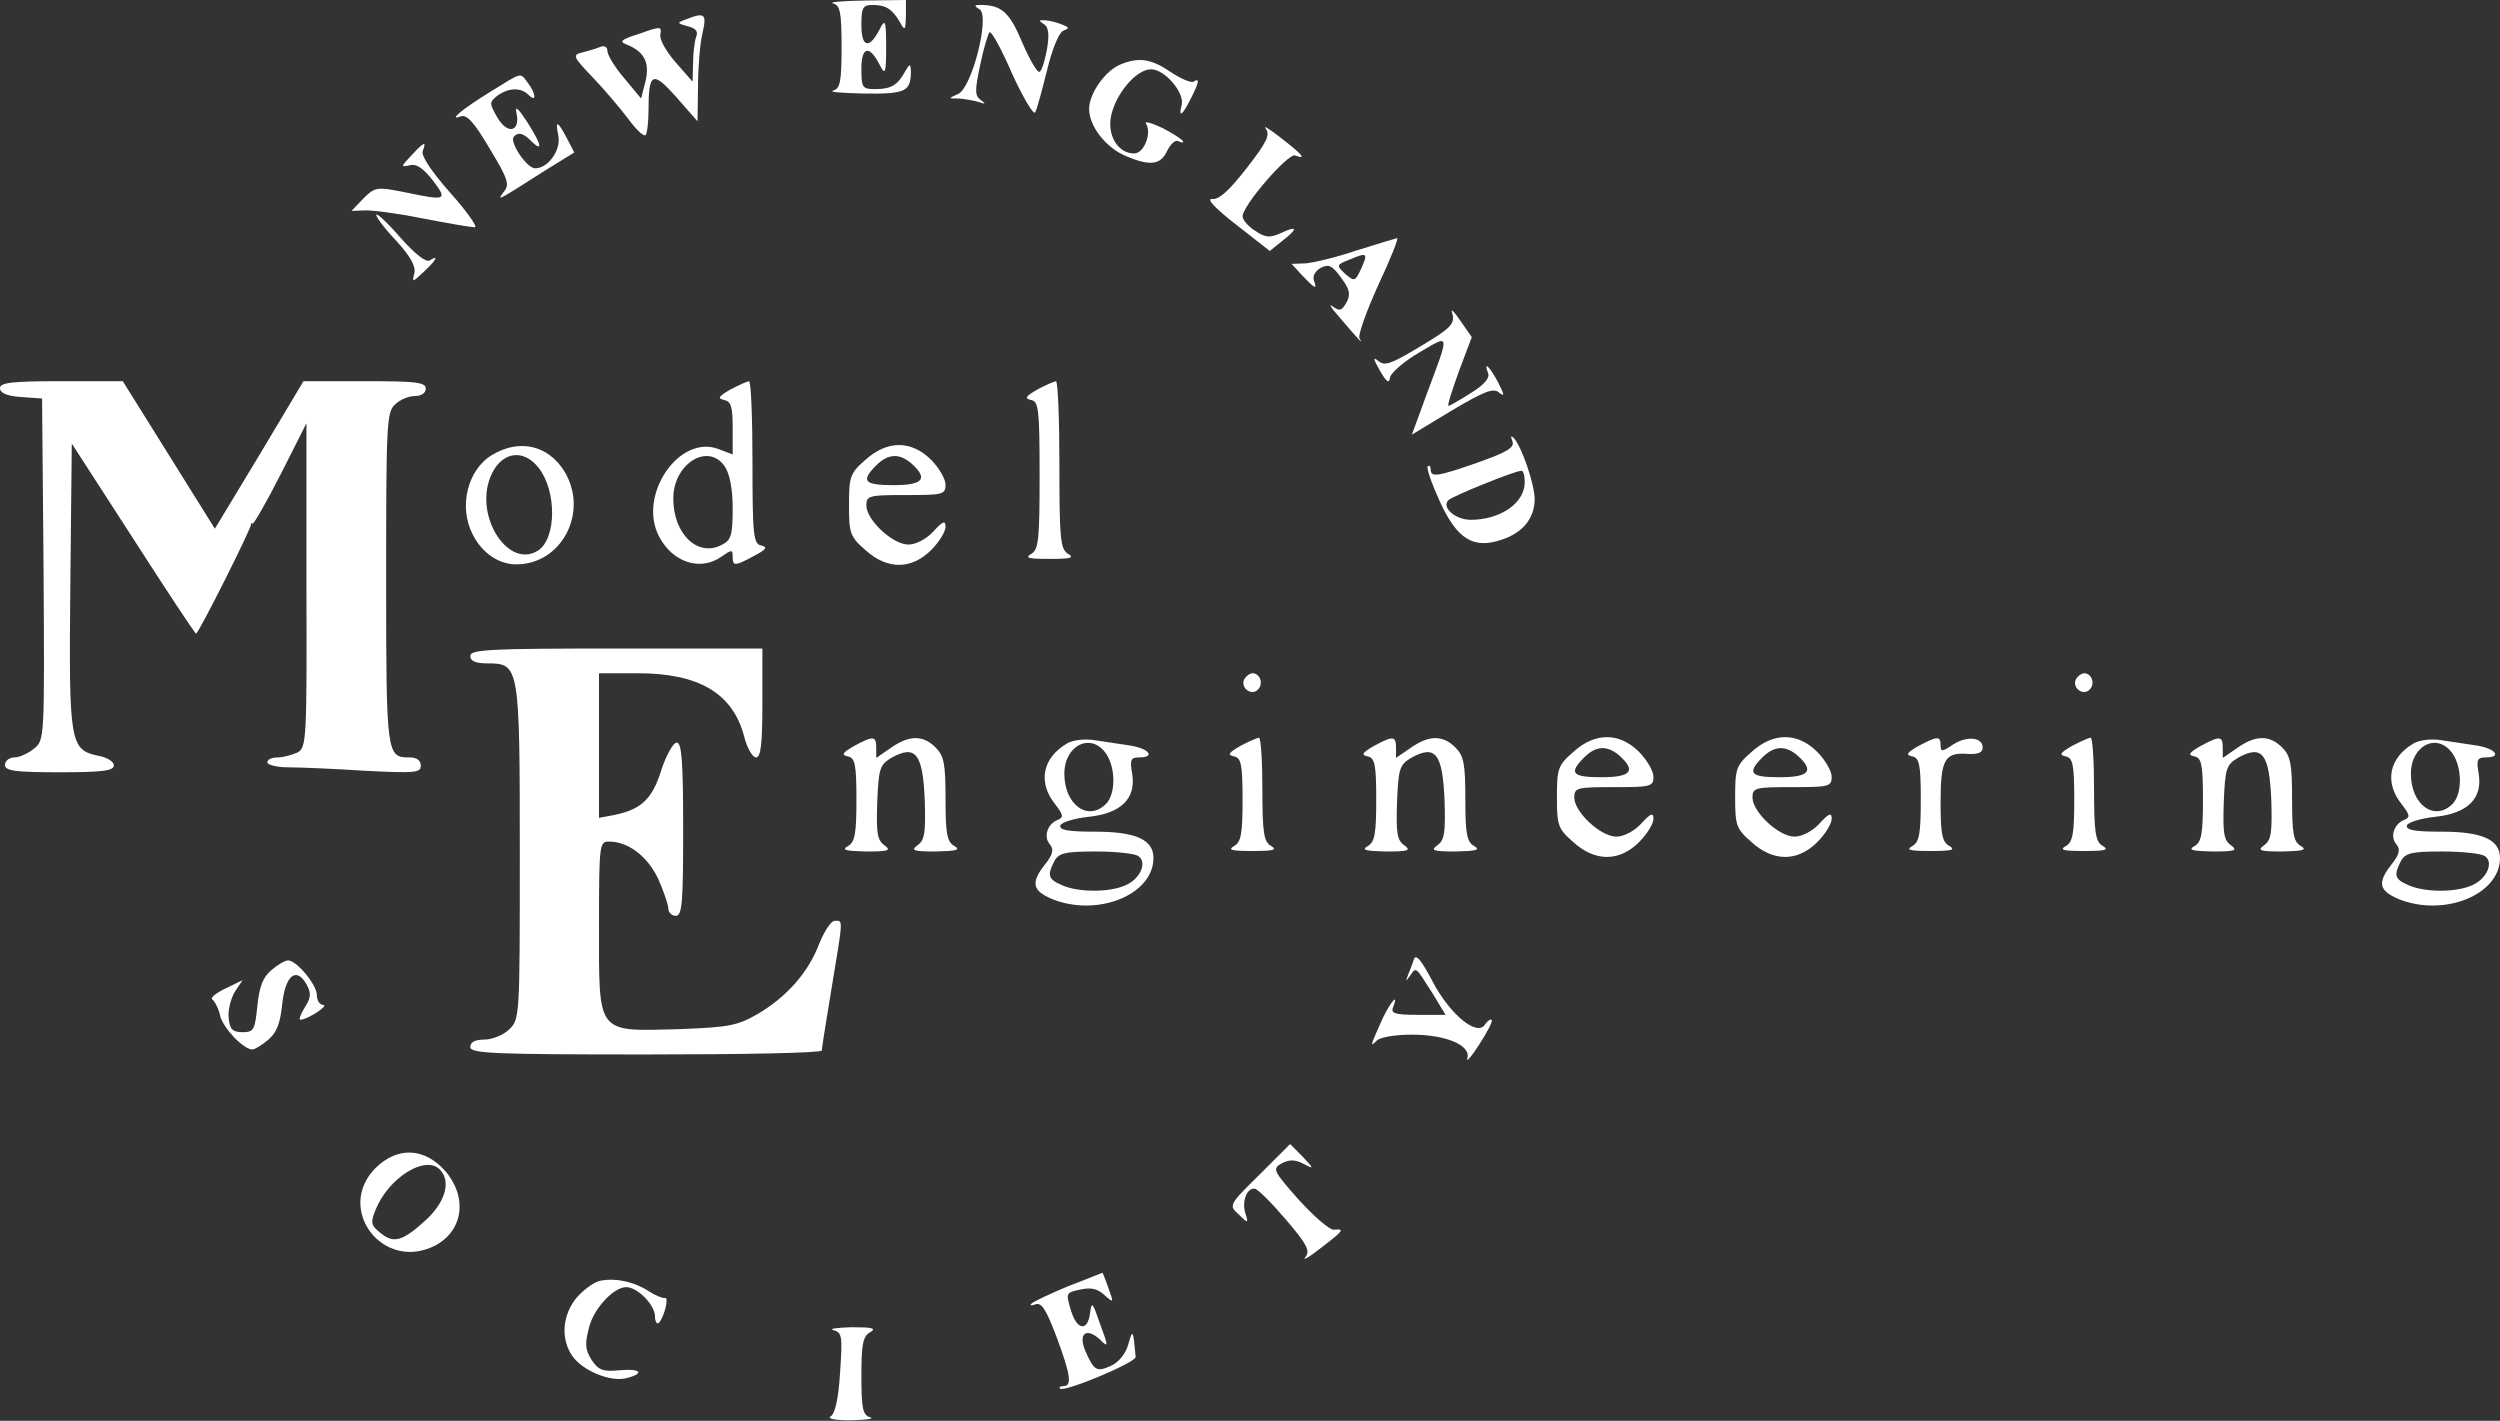 <?xml version="1.0" standalone="no"?>
<!DOCTYPE svg PUBLIC "-//W3C//DTD SVG 20010904//EN"
 "http://www.w3.org/TR/2001/REC-SVG-20010904/DTD/svg10.dtd">
<svg version="1.0" xmlns="http://www.w3.org/2000/svg"
 width="505pt" height="287pt" viewBox="0 0 505 287"
 preserveAspectRatio="xMidYMid meet">

<rect x="0" y="0" width="505" height="287" fill="#333333" stroke="none"/>

<g transform="translate(0,287) scale(0.1,-0.1)"
fill="#FFFFFF" stroke="none">
<path d="M1683 2863 c14 -4 17 -17 17 -88 0 -71 -3 -84 -17 -88 -10 -3 19 -5
63 -6 85 -1 94 4 94 47 -1 14 -3 13 -12 -3 -15 -27 -28 -35 -60 -35 -26 0 -28
3 -28 41 0 45 16 49 37 8 11 -22 13 -18 13 36 0 54 -2 58 -13 36 -21 -41 -37
-37 -37 8 0 36 3 41 23 41 27 0 40 -9 55 -35 10 -18 11 -17 12 13 l0 32 -82
-1 c-46 -1 -75 -3 -65 -6z"/>
<path d="M1979 2851 c21 -14 -16 -160 -44 -171 -20 -9 -20 -9 2 -9 12 -1 30
-4 40 -7 14 -5 15 -4 4 4 -12 9 -12 19 -1 71 7 34 16 63 19 66 4 2 25 -36 46
-85 22 -48 43 -83 46 -77 4 7 14 45 24 85 11 45 24 76 33 80 13 5 12 7 -4 13
-10 4 -26 8 -34 8 -12 1 -12 -1 -1 -8 9 -6 11 -20 6 -50 -4 -22 -10 -43 -15
-46 -4 -3 -20 24 -35 59 -26 62 -42 76 -85 76 -12 0 -13 -2 -1 -9z"/>
<path d="M1386 2831 c-19 -7 -19 -8 3 -14 17 -4 22 -11 17 -22 -3 -9 -6 -33
-6 -53 l-1 -37 -35 40 c-19 22 -33 47 -30 56 3 16 0 16 -42 1 -38 -12 -42 -16
-26 -22 35 -14 47 -36 38 -74 l-9 -35 -34 41 c-19 22 -34 47 -34 55 0 8 -6 12
-15 8 -7 -3 -24 -8 -36 -11 -20 -5 -19 -8 21 -50 24 -25 56 -63 72 -84 16 -22
31 -36 35 -33 3 3 6 25 6 49 0 78 8 82 56 28 l43 -49 1 70 c0 39 4 87 9 108 9
39 5 43 -33 28z"/>
<path d="M2264 2740 c-31 -12 -64 -59 -64 -90 0 -35 34 -79 76 -96 48 -20 69
-17 82 12 7 14 17 22 22 19 6 -3 10 -4 10 -1 0 3 -18 15 -41 27 -23 11 -38 15
-34 9 12 -19 -4 -60 -24 -60 -32 0 -54 35 -47 74 9 46 51 96 81 96 28 0 68
-47 62 -72 -7 -27 1 -22 18 12 17 33 19 44 6 35 -5 -3 -26 6 -47 20 -38 26
-64 30 -100 15z"/>
<path d="M991 2685 c-58 -36 -87 -60 -60 -50 12 4 27 -12 58 -65 37 -61 41
-73 29 -87 -15 -20 -15 -20 79 40 l63 39 -15 29 c-19 36 -24 37 -17 4 5 -29
-21 -65 -47 -65 -17 0 -53 54 -43 64 9 10 20 7 36 -10 24 -23 19 -4 -10 41
-17 26 -24 32 -21 18 9 -39 -17 -46 -38 -11 -17 30 -17 31 0 45 23 16 47 17
63 1 16 -16 15 3 -2 25 -16 21 -10 22 -75 -18z"/>
<path d="M2557 2610 c9 -13 2 -27 -39 -80 -36 -46 -56 -64 -70 -62 -12 1 8
-20 48 -51 l69 -54 26 21 c32 25 30 31 -4 15 -22 -10 -31 -9 -52 5 -14 9 -25
22 -25 29 0 22 92 128 106 123 24 -9 16 1 -28 35 -24 19 -38 27 -31 19z"/>
<path d="M831 2556 c-21 -22 -22 -24 -4 -20 14 4 27 -5 47 -30 31 -41 28 -42
-58 -24 -55 11 -59 10 -82 -13 l-24 -25 26 1 c14 1 67 -6 117 -16 51 -10 98
-18 106 -18 7 -1 -15 31 -49 69 -39 44 -60 76 -56 85 8 21 3 19 -23 -9z"/>
<path d="M760 2436 c0 -5 18 -29 41 -53 29 -32 39 -51 36 -65 -5 -19 -4 -19
19 3 26 24 31 35 12 23 -7 -5 -30 13 -60 47 -26 30 -48 50 -48 45z"/>
<path d="M2740 2364 c-41 -14 -88 -25 -103 -26 l-28 -1 22 -24 c26 -27 30 -29
23 -9 -3 8 3 19 14 25 16 8 23 5 41 -20 17 -23 20 -33 11 -50 -10 -17 -14 -18
-28 -8 -9 7 -4 -2 13 -21 45 -53 49 -56 41 -43 -3 6 14 54 38 107 25 53 42 96
38 95 -4 -1 -41 -12 -82 -25z m9 -38 c-12 -25 -13 -25 -32 -9 -18 17 -18 18
10 29 35 15 37 13 22 -20z"/>
<path d="M2933 2239 c7 -23 0 -31 -71 -73 -52 -31 -65 -36 -78 -25 -11 9 -10
4 3 -19 14 -24 19 -28 21 -14 2 9 28 32 59 50 63 37 62 42 15 -84 l-30 -82 81
49 c66 39 84 46 95 36 12 -9 11 -5 -2 21 -17 32 -30 44 -20 18 4 -10 -9 -24
-35 -40 -22 -14 -43 -26 -45 -26 -3 0 7 31 21 70 l26 69 -23 33 c-12 18 -20
26 -17 17z"/>
<path d="M0 2086 c0 -10 14 -16 43 -18 l42 -3 3 -345 c2 -342 2 -345 -19 -362
-12 -10 -30 -18 -40 -18 -10 0 -19 -7 -19 -15 0 -12 19 -15 110 -15 87 0 110
3 110 14 0 7 -13 16 -30 19 -59 12 -61 24 -58 342 l3 289 124 -192 c68 -106
125 -192 127 -192 5 0 114 217 111 221 -1 2 0 3 3 1 2 -2 28 43 57 100 l52
103 0 -327 c1 -314 0 -328 -18 -338 -11 -5 -29 -10 -40 -10 -12 0 -21 -4 -21
-10 0 -5 19 -10 43 -10 23 0 93 -3 155 -7 100 -5 112 -4 112 10 0 11 -8 17
-23 17 -46 0 -47 4 -47 360 0 314 1 338 18 353 10 10 28 17 40 17 13 0 22 6
22 15 0 13 -20 15 -124 15 l-123 0 -89 -149 -90 -149 -93 149 -93 149 -124 0
c-101 0 -124 -3 -124 -14z"/>
<path d="M1475 2083 c-24 -14 -26 -18 -12 -21 14 -3 17 -14 17 -57 l0 -53 -29
11 c-79 30 -163 -93 -120 -176 27 -53 84 -72 127 -41 20 14 22 14 22 0 0 -20
4 -20 43 1 25 13 28 18 15 21 -16 3 -18 19 -18 168 0 90 -3 164 -7 164 -5 -1
-21 -8 -38 -17z m-11 -155 c10 -15 16 -45 16 -85 0 -53 -3 -64 -21 -73 -49
-27 -99 21 -99 93 0 70 70 114 104 65z"/>
<path d="M2095 2083 c-24 -14 -26 -18 -12 -21 15 -3 17 -19 17 -152 0 -131 -2
-150 -17 -159 -14 -8 -5 -10 37 -10 42 0 51 2 38 10 -16 9 -18 29 -18 179 0
94 -3 170 -7 170 -5 -1 -21 -8 -38 -17z"/>
<path d="M3055 1979 c5 -13 -10 -22 -69 -43 -83 -29 -96 -31 -96 -14 0 6 -3 9
-6 6 -3 -3 8 -35 24 -70 35 -77 68 -98 126 -78 42 14 66 43 66 82 0 29 -26
106 -42 123 -6 6 -7 4 -3 -6z m25 -83 c0 -42 -49 -76 -109 -76 -31 0 -60 25
-45 40 9 8 131 58 147 59 4 1 7 -10 7 -23z"/>
<path d="M994 1951 c-50 -30 -68 -105 -39 -161 19 -37 52 -60 88 -60 92 0 147
106 97 188 -33 53 -91 66 -146 33z m94 -26 c37 -47 36 -143 -1 -167 -59 -38
-128 66 -97 147 20 52 66 61 98 20z"/>
<path d="M1748 1941 c-31 -27 -33 -34 -33 -91 0 -57 2 -64 33 -91 44 -40 93
-40 133 0 16 16 29 37 29 47 0 13 -5 12 -25 -10 -14 -15 -35 -26 -50 -26 -32
0 -85 50 -85 79 0 20 6 21 80 21 74 0 80 1 80 21 0 11 -13 34 -29 50 -40 40
-89 40 -133 0z m94 -8 c33 -30 23 -43 -37 -43 -59 0 -67 8 -35 40 24 24 47 25
72 3z"/>
<path d="M950 1545 c0 -10 10 -15 34 -15 65 0 66 -3 66 -382 0 -334 0 -337
-22 -358 -12 -11 -34 -20 -50 -20 -18 0 -28 -5 -28 -15 0 -13 46 -15 355 -15
195 0 355 3 355 8 0 4 9 61 20 127 24 144 23 135 6 135 -7 0 -21 -21 -31 -46
-22 -58 -65 -107 -124 -142 -42 -24 -57 -27 -162 -31 -165 -4 -159 -12 -159
209 0 165 1 170 20 170 39 0 77 -29 99 -74 11 -25 21 -53 21 -61 0 -8 7 -15
15 -15 13 0 15 26 15 175 0 138 -3 175 -13 175 -7 0 -21 -25 -31 -55 -18 -59
-41 -80 -94 -91 l-32 -6 0 146 0 146 79 0 c122 0 191 -40 214 -127 6 -24 17
-43 24 -43 10 0 13 27 13 110 l0 110 -295 0 c-256 0 -295 -2 -295 -15z"/>
<path d="M2514 1499 c-10 -17 13 -36 27 -22 12 12 4 33 -11 33 -5 0 -12 -5
-16 -11z"/>
<path d="M4194 1499 c-10 -17 13 -36 27 -22 12 12 4 33 -11 33 -5 0 -12 -5
-16 -11z"/>
<path d="M1725 1363 c-24 -14 -26 -18 -12 -21 14 -3 17 -16 17 -87 0 -69 -3
-86 -17 -94 -14 -8 -5 -10 36 -11 47 0 52 2 37 13 -14 10 -16 25 -14 87 3 69
5 75 30 90 48 26 62 7 66 -86 2 -65 0 -81 -14 -91 -15 -11 -10 -13 37 -13 41
1 50 3 37 11 -15 8 -18 25 -18 94 0 72 -3 88 -20 105 -26 26 -54 25 -91 -1
l-29 -20 0 20 c0 25 -6 25 -45 4z"/>
<path d="M2155 1368 c-49 -29 -59 -78 -24 -122 17 -22 18 -27 6 -32 -21 -8
-30 -34 -16 -50 8 -10 6 -20 -10 -40 -29 -37 -26 -53 14 -70 91 -37 205 8 205
83 0 37 -36 53 -118 53 -54 0 -73 3 -70 13 3 6 28 14 57 17 66 7 96 37 88 87
-5 28 -3 33 14 33 34 0 20 18 -18 24 -21 3 -54 8 -73 11 -20 3 -44 0 -55 -7z
m79 -20 c20 -29 20 -82 0 -102 -36 -36 -84 -2 -84 61 0 58 54 84 84 41z m65
-207 c19 -12 5 -46 -25 -59 -32 -15 -96 -15 -129 0 -28 12 -30 20 -15 49 9 16
22 19 83 19 40 0 78 -4 86 -9z"/>
<path d="M2505 1363 c-24 -14 -26 -18 -12 -21 14 -3 17 -16 17 -87 0 -69 -3
-86 -17 -94 -14 -8 -5 -10 37 -10 42 0 51 2 38 10 -15 8 -18 26 -18 114 0 58
-3 105 -7 105 -5 -1 -21 -8 -38 -17z"/>
<path d="M2775 1363 c-24 -14 -26 -18 -12 -21 14 -3 17 -16 17 -87 0 -69 -3
-86 -17 -94 -14 -8 -5 -10 36 -11 47 0 52 2 37 13 -14 10 -16 25 -14 87 3 69
5 75 30 90 48 26 62 7 66 -86 2 -65 0 -81 -14 -91 -15 -11 -10 -13 37 -13 41
1 50 3 37 11 -15 8 -18 25 -18 94 0 72 -3 88 -20 105 -26 26 -54 25 -91 -1
l-29 -20 0 20 c0 25 -6 25 -45 4z"/>
<path d="M3178 1351 c-31 -27 -33 -34 -33 -91 0 -57 2 -64 33 -91 44 -40 93
-40 133 0 16 16 29 37 29 47 0 13 -5 12 -25 -10 -14 -15 -35 -26 -50 -26 -32
0 -85 50 -85 79 0 20 6 21 80 21 74 0 80 1 80 21 0 11 -13 34 -29 50 -40 40
-89 40 -133 0z m94 -8 c33 -30 23 -43 -37 -43 -59 0 -67 8 -35 40 24 24 47 25
72 3z"/>
<path d="M3538 1351 c-31 -27 -33 -34 -33 -91 0 -57 2 -64 33 -91 44 -40 93
-40 133 0 16 16 29 37 29 47 0 13 -5 12 -25 -10 -14 -15 -35 -26 -50 -26 -32
0 -85 50 -85 79 0 20 6 21 80 21 74 0 80 1 80 21 0 11 -13 34 -29 50 -40 40
-89 40 -133 0z m94 -8 c33 -30 23 -43 -37 -43 -59 0 -67 8 -35 40 24 24 47 25
72 3z"/>
<path d="M3875 1363 c-24 -14 -26 -18 -12 -21 14 -3 17 -16 17 -87 0 -69 -3
-86 -17 -94 -14 -8 -5 -10 37 -10 42 0 51 2 38 10 -15 8 -18 24 -18 88 0 87 8
102 56 98 20 -1 29 3 29 13 0 21 -32 24 -60 6 -22 -15 -25 -15 -25 -1 0 19 -7
18 -45 -2z"/>
<path d="M4185 1363 c-24 -14 -26 -18 -12 -21 14 -3 17 -16 17 -87 0 -69 -3
-86 -17 -94 -14 -8 -5 -10 37 -10 42 0 51 2 38 10 -15 8 -18 26 -18 114 0 58
-3 105 -7 105 -5 -1 -21 -8 -38 -17z"/>
<path d="M4445 1363 c-24 -14 -26 -18 -12 -21 14 -3 17 -16 17 -87 0 -69 -3
-86 -17 -94 -14 -8 -5 -10 36 -11 47 0 52 2 37 13 -14 10 -16 25 -14 87 3 69
5 75 30 90 48 26 62 7 66 -86 2 -65 0 -81 -14 -91 -15 -11 -10 -13 37 -13 41
1 50 3 37 11 -15 8 -18 25 -18 94 0 72 -3 88 -20 105 -26 26 -54 25 -91 -1
l-29 -20 0 20 c0 25 -6 25 -45 4z"/>
<path d="M4875 1368 c-49 -29 -59 -78 -24 -122 17 -22 18 -27 6 -32 -21 -8
-30 -34 -16 -50 8 -10 6 -20 -10 -40 -29 -37 -26 -53 14 -70 91 -37 205 8 205
83 0 37 -36 53 -118 53 -54 0 -73 3 -70 13 3 6 28 14 57 17 66 7 96 37 88 87
-5 28 -3 33 14 33 34 0 20 18 -18 24 -21 3 -54 8 -73 11 -20 3 -44 0 -55 -7z
m79 -20 c20 -29 20 -82 0 -102 -36 -36 -84 -2 -84 61 0 58 54 84 84 41z m65
-207 c19 -12 5 -46 -25 -59 -32 -15 -96 -15 -129 0 -28 12 -30 20 -15 49 9 16
22 19 83 19 40 0 78 -4 86 -9z"/>
<path d="M2856 932 c-3 -10 -9 -24 -12 -32 -5 -13 -4 -13 5 0 12 17 10 18 45
-37 l26 -43 -56 0 c-46 0 -55 3 -50 15 12 31 -4 13 -21 -22 -26 -58 -26 -59
-12 -45 7 7 38 12 71 12 70 0 120 -22 112 -48 -3 -9 8 3 24 28 16 25 28 47 25
50 -2 2 -8 -2 -13 -9 -15 -26 -70 18 -106 86 -23 44 -34 57 -38 45z"/>
<path d="M549 911 c-17 -14 -25 -32 -29 -72 -5 -49 -7 -54 -30 -54 -20 0 -26
6 -28 28 -2 16 4 39 12 53 l16 24 -35 -17 c-19 -9 -31 -19 -26 -22 5 -4 13
-19 16 -34 7 -25 47 -67 65 -67 4 0 18 8 31 19 17 14 25 32 29 72 6 59 29 78
50 39 9 -17 8 -26 -5 -46 -8 -13 -12 -24 -8 -24 15 1 58 29 46 30 -7 0 -13 9
-13 20 0 21 -41 70 -58 70 -6 0 -20 -8 -33 -19z"/>
<path d="M2543 496 c-61 -60 -61 -61 -41 -79 19 -19 20 -18 14 1 -8 24 2 52
18 51 6 0 34 -28 63 -62 43 -50 50 -64 40 -76 -7 -9 7 -1 31 18 47 36 49 39
26 37 -9 0 -40 27 -71 61 -52 59 -53 62 -34 73 16 8 27 8 44 -1 22 -11 22 -11
-2 15 -14 14 -25 25 -25 25 -1 -1 -29 -29 -63 -63z"/>
<path d="M759 511 c-83 -83 15 -211 120 -157 57 30 66 98 20 151 -42 47 -96
49 -140 6z m129 -3 c23 -23 13 -63 -25 -100 -49 -45 -67 -51 -94 -29 -20 16
-21 21 -10 48 26 64 100 110 129 81z"/>
<path d="M2158 272 c-36 -15 -70 -31 -74 -35 -5 -4 -1 -5 7 -2 13 5 22 -10 43
-65 29 -78 32 -100 14 -100 -6 0 -9 -2 -7 -5 9 -8 154 53 153 64 -5 56 -6 57
-15 25 -5 -18 -19 -36 -35 -43 -29 -13 -34 -10 -52 31 -14 34 2 47 29 23 18
-18 19 -17 1 31 -15 44 -17 46 -20 22 -5 -39 -27 -35 -39 6 -10 34 -10 35 19
41 21 5 35 2 49 -11 19 -17 19 -16 8 14 -6 18 -12 32 -12 31 -1 0 -32 -13 -69
-27z"/>
<path d="M1213 283 c-12 -2 -34 -18 -48 -34 -29 -35 -33 -83 -9 -118 21 -30
77 -53 109 -45 39 10 29 20 -14 16 -33 -3 -42 0 -56 21 -13 21 -14 32 -5 66
10 39 50 81 75 81 22 0 56 -34 58 -57 0 -13 4 -19 8 -15 11 12 21 53 12 50 -4
-1 -19 5 -33 14 -29 19 -66 27 -97 21z"/>
<path d="M1684 183 c17 -5 18 -12 13 -85 -3 -51 -10 -84 -19 -89 -8 -5 9 -8
42 -8 30 1 47 3 38 6 -15 4 -18 17 -18 83 0 65 3 81 18 89 13 8 4 10 -38 10
-30 -1 -47 -3 -36 -6z"/>
</g>
</svg>
